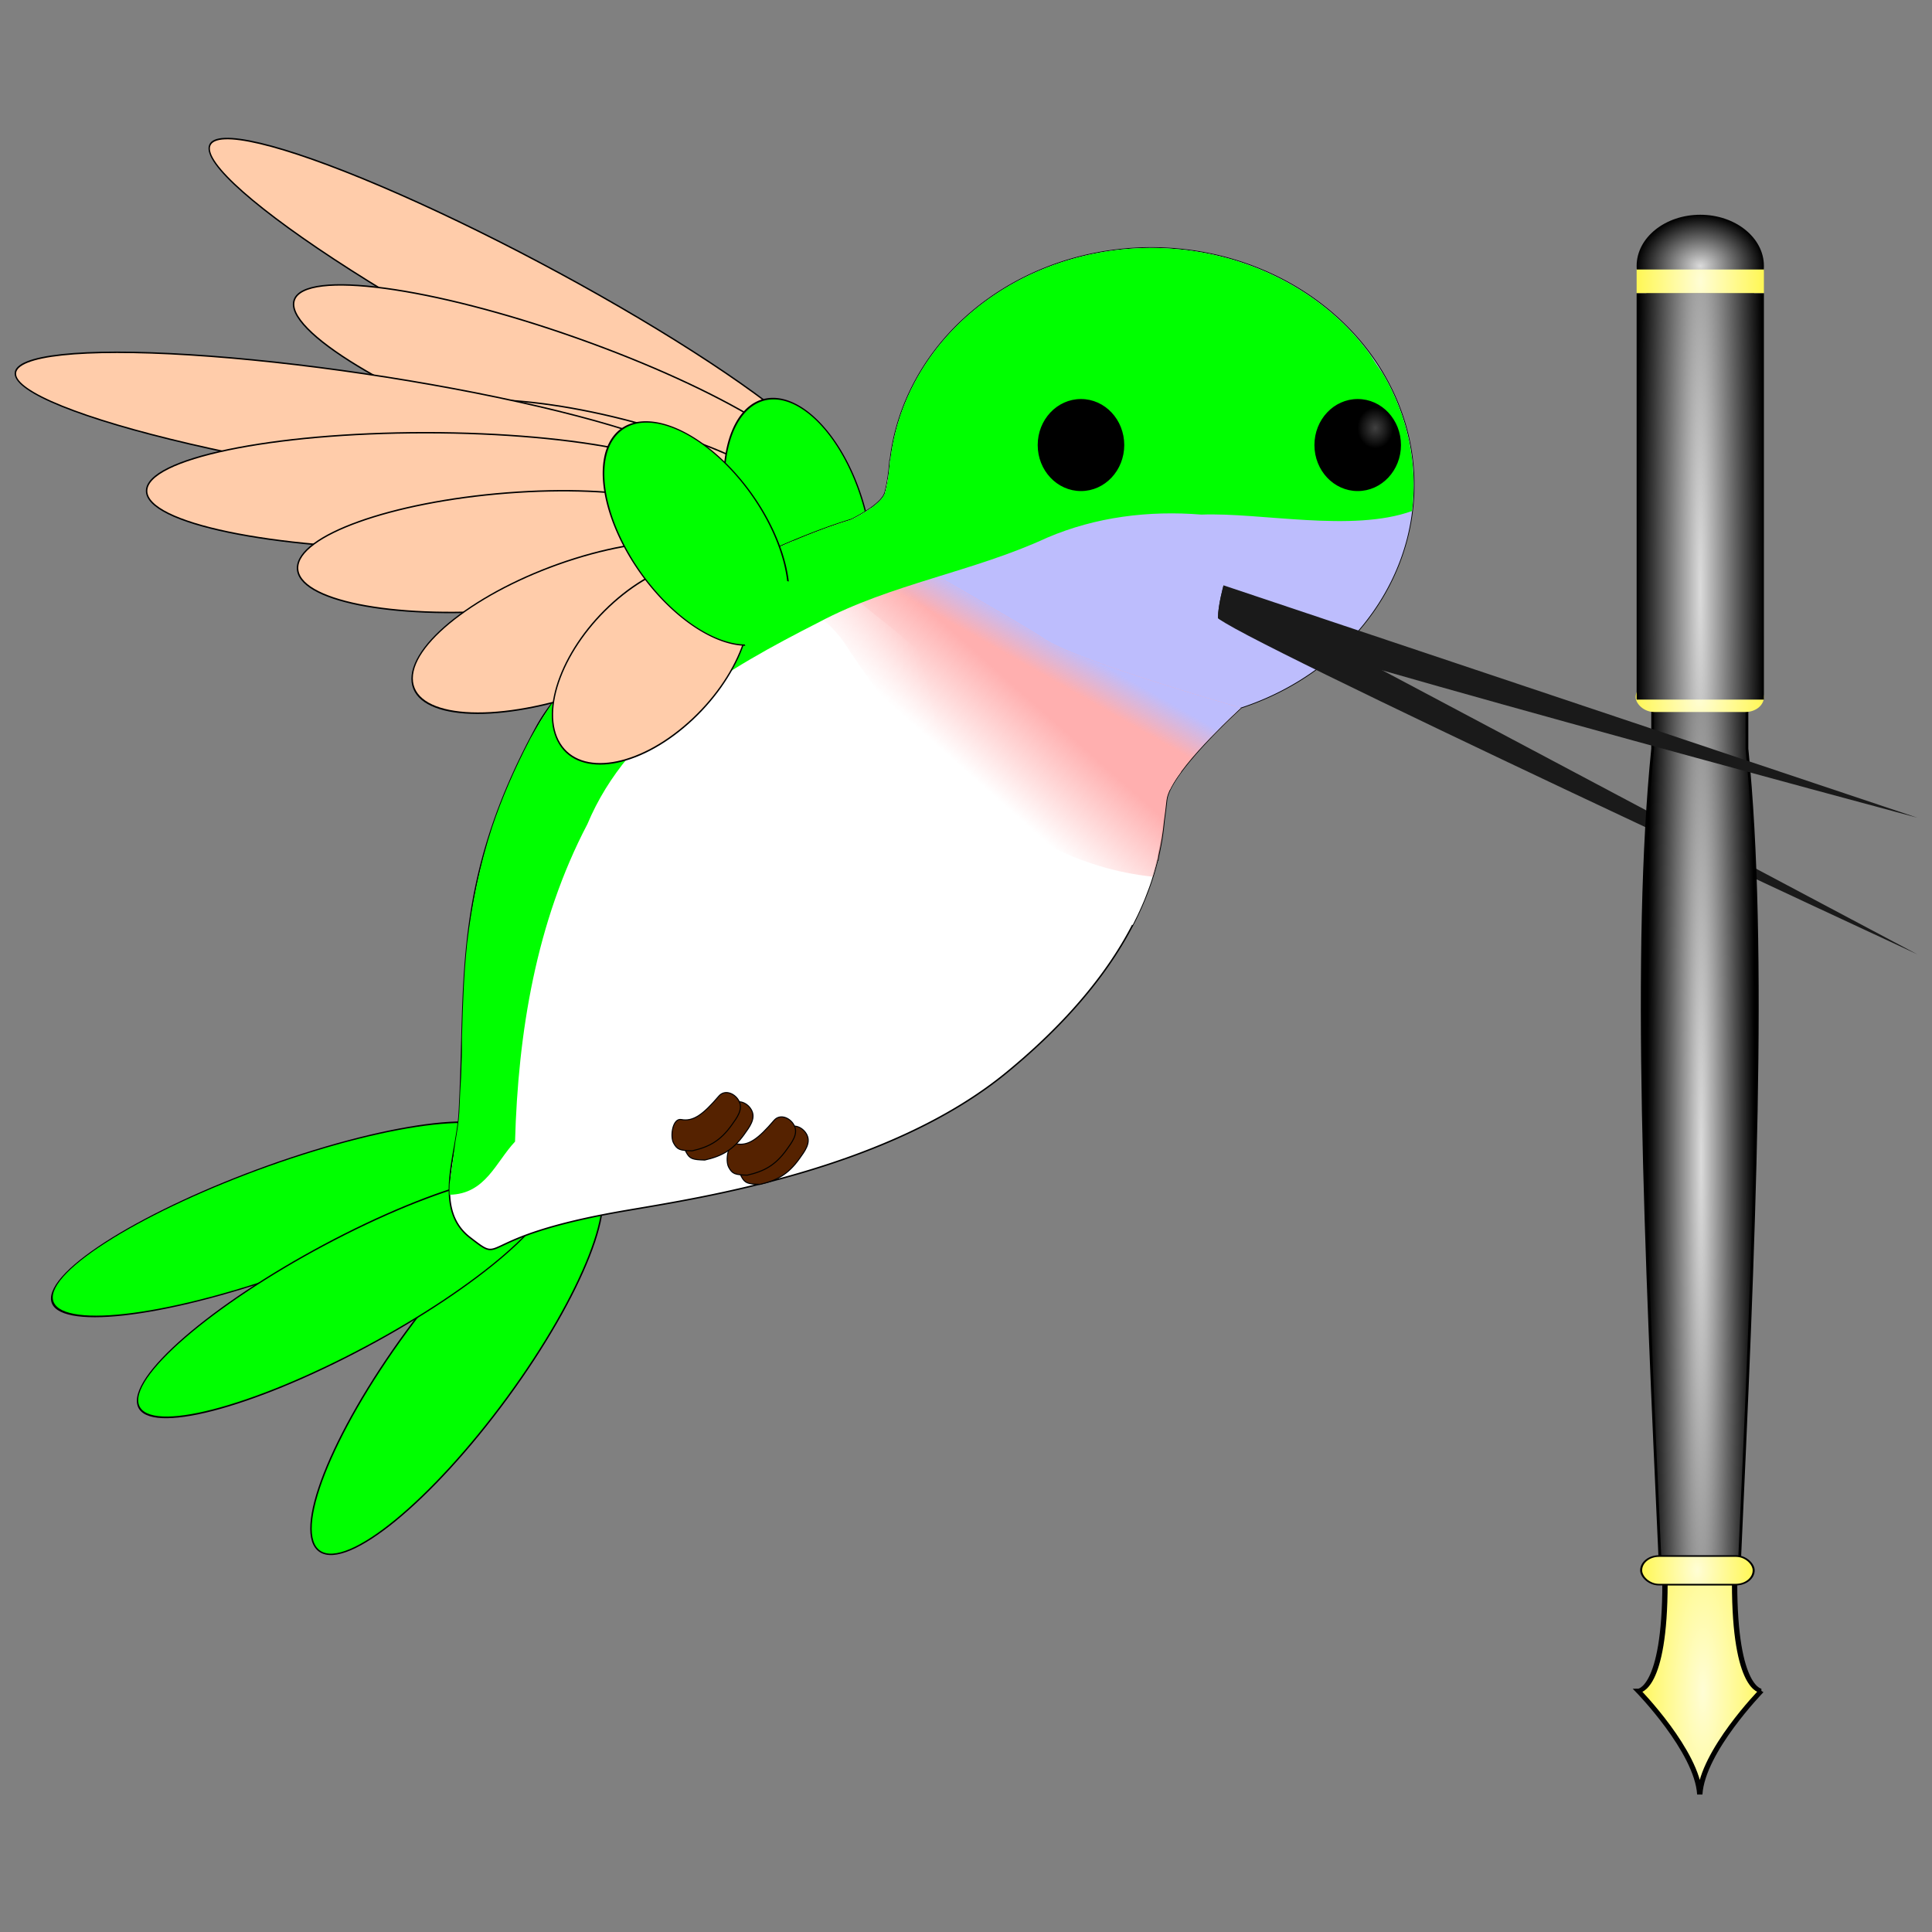 <?xml version="1.0" encoding="UTF-8" standalone="no"?>
<!-- Created with Inkscape (http://www.inkscape.org/) -->

<svg
   xmlns:dc="http://purl.org/dc/elements/1.1/"
   xmlns:cc="http://creativecommons.org/ns#"
   xmlns:rdf="http://www.w3.org/1999/02/22-rdf-syntax-ns#"
   xmlns:svg="http://www.w3.org/2000/svg"
   xmlns="http://www.w3.org/2000/svg"
   xmlns:xlink="http://www.w3.org/1999/xlink"
   xmlns:sodipodi="http://sodipodi.sourceforge.net/DTD/sodipodi-0.dtd"
   xmlns:inkscape="http://www.inkscape.org/namespaces/inkscape"
   width="133mm"
   height="133mm"
   viewBox="0 0 133 133"
   version="1.1"
   id="svg1189"
   inkscape:version="0.92.3 (d244b95, 2018-08-02)"
   sodipodi:docname="logo.svg">
  <rect x="0" y="0" width="133" height="133" fill="#808080" stroke="none"/>
  <defs
     id="defs1183">
    <linearGradient
       inkscape:collect="always"
       id="pen-black">
      <stop
         style="stop-color:#dbdbdb;stop-opacity:1"
         offset="0"
         id="stop6256" />
      <stop
         style="stop-color:#000000;stop-opacity:1"
         offset="1"
         id="stop6258" />
    </linearGradient>
    <linearGradient
       inkscape:collect="always"
       id="pen-yellow">
      <stop
         style="stop-color:#fffdd5;stop-opacity:1;"
         offset="0"
         id="stop6225" />
      <stop
         style="stop-color:#fff754;stop-opacity:1"
         offset="1"
         id="stop6227" />
    </linearGradient>
    <linearGradient
       inkscape:collect="always"
       id="neck-body-white">
      <stop
         style="stop-color:#ffffff;stop-opacity:1;"
         offset="0"
         id="stop2465" />
      <stop
         style="stop-color:#ffffff;stop-opacity:0;"
         offset="1"
         id="stop2467" />
    </linearGradient>
    <linearGradient
       inkscape:collect="always"
       id="neck-head">
      <stop
         style="stop-color:#bdbdfd;stop-opacity:1;"
         offset="0"
         id="stop2436" />
      <stop
         style="stop-color:#bdbdfd;stop-opacity:0;"
         offset="1"
         id="stop2438" />
    </linearGradient>
    <linearGradient
       inkscape:collect="always"
       id="neck-body-red">
      <stop
         style="stop-color:#ffafaf;stop-opacity:1;"
         offset="0"
         id="stop2420" />
      <stop
         style="stop-color:#ffafaf;stop-opacity:0;"
         offset="1"
         id="stop2422" />
    </linearGradient>
    <linearGradient
       inkscape:collect="always"
       id="linearGradient1966">
      <stop
         style="stop-color:#414141;stop-opacity:1;"
         offset="0"
         id="stop1962" />
      <stop
         style="stop-color:#414141;stop-opacity:0;"
         offset="1"
         id="stop1964" />
    </linearGradient>
    <linearGradient
       inkscape:collect="always"
       xlink:href="#neck-body-red"
       id="linearGradient2426"
       x1="267.05"
       y1="161.715"
       x2="250.453"
       y2="180.402"
       gradientUnits="userSpaceOnUse"
       gradientTransform="translate(1.1338583e-6)" />
    <linearGradient
       inkscape:collect="always"
       xlink:href="#neck-head"
       id="linearGradient2442"
       x1="294.258"
       y1="160.375"
       x2="289.331"
       y2="169.077"
       gradientUnits="userSpaceOnUse"
       gradientTransform="translate(1.1338583e-6)" />
    <linearGradient
       inkscape:collect="always"
       xlink:href="#neck-body-white"
       id="linearGradient2471"
       x1="81.558"
       y1="112.485"
       x2="92.985"
       y2="108.941"
       gradientUnits="userSpaceOnUse"
       gradientTransform="matrix(3.78,0,0,3.78,-106.617,-263.59)" />
    <linearGradient
       inkscape:collect="always"
       xlink:href="#neck-body-white"
       id="linearGradient2482"
       gradientUnits="userSpaceOnUse"
       gradientTransform="matrix(3.78,0,0,3.78,-106.617,-263.59)"
       x1="100.882"
       y1="125.336"
       x2="101.584"
       y2="122.123" />
    <radialGradient
       inkscape:collect="always"
       xlink:href="#pen-yellow"
       id="radialGradient6231"
       cx="153.091"
       cy="173.911"
       fx="153.091"
       fy="173.911"
       r="2.856"
       gradientTransform="matrix(1.363,-0.024,0.049,2.773,-63.931,-282.985)"
       gradientUnits="userSpaceOnUse" />
    <radialGradient
       inkscape:collect="always"
       xlink:href="#pen-yellow"
       id="radialGradient6239"
       cx="472.441"
       cy="421.191"
       fx="472.441"
       fy="421.191"
       r="12.64"
       gradientTransform="matrix(0.365,0.002,-0.007,1.706,-15.859,-513.559)"
       gradientUnits="userSpaceOnUse" />
    <radialGradient
       inkscape:collect="always"
       xlink:href="#pen-black"
       id="radialGradient6262"
       cx="471.752"
       cy="340.152"
       fx="471.752"
       fy="340.152"
       r="10.131"
       gradientTransform="matrix(0.365,0,0,11.612,-18.679,-3789.328)"
       gradientUnits="userSpaceOnUse" />
    <radialGradient
       inkscape:collect="always"
       xlink:href="#pen-yellow"
       id="radialGradient6274"
       cx="152.89"
       cy="121.042"
       fx="152.89"
       fy="121.042"
       r="4.46"
       gradientTransform="matrix(1,0,0,2.303,0,-157.767)"
       gradientUnits="userSpaceOnUse" />
    <radialGradient
       inkscape:collect="always"
       xlink:href="#pen-black"
       id="radialGradient6286"
       cx="152.924"
       cy="111.832"
       fx="152.924"
       fy="111.832"
       r="4.377"
       gradientTransform="matrix(1,0,0,22.952,-1.13897e-6,-2454.982)"
       gradientUnits="userSpaceOnUse" />
    <radialGradient
       inkscape:collect="always"
       xlink:href="#pen-yellow"
       id="radialGradient6296"
       cx="152.924"
       cy="101.403"
       fx="152.924"
       fy="101.403"
       r="4.377"
       gradientTransform="matrix(1,0,0,2.841,0,-202.55)"
       gradientUnits="userSpaceOnUse" />
    <radialGradient
       inkscape:collect="always"
       xlink:href="#pen-black"
       id="radialGradient6306"
       cx="152.924"
       cy="100.095"
       fx="152.924"
       fy="100.095"
       r="4.377"
       gradientUnits="userSpaceOnUse"
       gradientTransform="translate(0,-15.875)" />
    <radialGradient
       inkscape:collect="always"
       xlink:href="#linearGradient1966"
       id="radialGradient6384"
       gradientUnits="userSpaceOnUse"
       gradientTransform="matrix(2.634,0,0,3.01,-163.011,-195.886)"
       cx="101.629"
       cy="97.149"
       fx="101.629"
       fy="97.149"
       r="0.468" />
  </defs>
  <sodipodi:namedview
     id="base"
     pagecolor="#ffffff"
     bordercolor="#666666"
     borderopacity="1.0"
     inkscape:pageopacity="0.0"
     inkscape:pageshadow="2"
     inkscape:zoom="0.49497475"
     inkscape:cx="468.12006"
     inkscape:cy="267.34068"
     inkscape:document-units="mm"
     inkscape:current-layer="g1657"
     showgrid="false"
     inkscape:window-width="1280"
     inkscape:window-height="745"
     inkscape:window-x="0"
     inkscape:window-y="27"
     inkscape:window-maximized="1"
     fit-margin-top="1"
     fit-margin-left="1"
     fit-margin-right="1"
     fit-margin-bottom="1"
     showguides="false"
     inkscape:snap-global="false" />
  <g
     inkscape:label="Layer 1"
     inkscape:groupmode="layer"
     id="layer1"
     transform="translate(-35.568,-57.055)">
    <g
       id="g1657"
       transform="translate(4.987,-1.121)">
      <g
         id="g6378"
         transform="translate(-0.005,-8.498)">
        <g
           id="g2499">
          <ellipse
             transform="matrix(0.956,-0.293,-0.454,0.891,0,0)"
             ry="5.302"
             rx="16.152"
             cy="220.616"
             cx="156.847"
             id="path1919"
             style="opacity:1;fill:#00ff00;fill-opacity:1;stroke:#000000;stroke-width:0.118;stroke-miterlimit:4;stroke-dasharray:none;stroke-opacity:1" />
          <ellipse
             transform="matrix(0.591,-0.807,0.837,0.546,0,0)"
             ry="4.154"
             rx="15.929"
             cy="145.257"
             cx="-100.758"
             id="path1923"
             style="opacity:1;fill:#00ff00;fill-opacity:1;stroke:#000000;stroke-width:0.1;stroke-miterlimit:4;stroke-dasharray:none;stroke-opacity:1" />
          <ellipse
             transform="matrix(0.893,-0.45,0,1,0,0)"
             ry="4.252"
             rx="15.974"
             cy="183.267"
             cx="60.828"
             id="path1921"
             style="opacity:1;fill:#00ff00;fill-opacity:1;stroke:#000000;stroke-width:0.106;stroke-miterlimit:4;stroke-dasharray:none;stroke-opacity:1" />
        </g>
        <use
           height="100%"
           width="100%"
           transform="rotate(19.468,84.091,123.531)"
           id="use2487"
           xlink:href="#g1844"
           y="0"
           x="0" />
        <path
           inkscape:connector-curvature="0"
           id="path2494"
           transform="matrix(0.265,0,0,0.265,28.209,69.742)"
           d="m 309.854,52.85 a 68.185,61.568 0 0 0 -58.186,26.924 68.185,61.568 0 0 0 -11.406,28.16 l -0.098,0.096 c 0,0 -0.254,4.67 -1.264,8.332 -0.74,2.682 -5.924,5.619 -8.66,7.008 -22.932,6.903 -68.644,29.576 -81.906,53.926 -22.06,40.502 -18.16,66.206 -20.064,100.223 -0.606,10.815 -6.882,24.917 2.781,32.375 9.664,7.458 0.001,-10e-5 40.158,-6.914 19.461,-3.351 68.472,-10.606 99.316,-35.977 22.266,-18.315 34.658,-36.992 39.135,-55.211 l 0.078,0.031 c 0,0 0.164,-0.987 0.203,-1.207 0.684,-3.011 1.148,-6.009 1.41,-8.99 0.242,-1.755 0.475,-3.577 0.66,-5.334 0.758,-7.197 19.318,-23.992 19.318,-23.992 l -0.057,-0.029 A 68.185,61.568 0 0 0 374.48,128.277 68.185,61.568 0 0 0 335.375,57.988 68.185,61.568 0 0 0 309.854,52.85 Z"
           style="opacity:1;fill:#ffffff;fill-opacity:1;stroke:#000000;stroke-width:0.378;stroke-miterlimit:4;stroke-dasharray:none;stroke-opacity:1" />
        <path
           inkscape:connector-curvature="0"
           id="path2480"
           transform="matrix(0.265,0,0,0.265,28.209,69.742)"
           d="m 260.158,168.324 -23.859,21.297 c 20.794,13.441 44.332,27.247 66.914,39.098 0.004,-0.009 0.009,-0.017 0.014,-0.025 0.451,-0.871 0.876,-1.743 1.289,-2.613 0.174,-0.367 0.344,-0.735 0.512,-1.102 0.407,-0.892 0.802,-1.783 1.17,-2.674 0.114,-0.275 0.216,-0.55 0.326,-0.824 0.314,-0.787 0.616,-1.573 0.9,-2.359 0.085,-0.234 0.172,-0.468 0.254,-0.701 0.344,-0.981 0.664,-1.96 0.961,-2.939 0.064,-0.211 0.125,-0.422 0.188,-0.633 0.3,-1.02 0.584,-2.039 0.834,-3.057 0,0 3.184,-18.139 -18.588,-25.064 -12.27,-3.903 -21.713,-10.667 -30.914,-18.402 z"
           style="fill:url(#linearGradient2482);fill-opacity:1;stroke:none;stroke-width:1px;stroke-linecap:butt;stroke-linejoin:miter;stroke-opacity:1" />
        <path
           sodipodi:nodetypes="ccccsccccccsccccc"
           inkscape:connector-curvature="0"
           transform="matrix(0.265,0,0,0.265,28.209,69.742)"
           id="path921"
           d="m 235.354,120.322 c -1.739,1.254 -3.736,2.348 -5.113,3.047 -7.78,2.342 -18.192,6.531 -29.059,11.953 -0.006,0.003 -0.012,0.005 -0.018,0.008 6.535,9.454 19.184,7.96 27.487,20.603 15.241,23.208 41.306,56.231 79.763,60.235 0.186,-0.591 0.362,-1.181 0.535,-1.771 0.249,-0.869 0.498,-1.738 0.711,-2.605 l 0.078,0.031 c 0,0 0.164,-0.987 0.203,-1.207 0.684,-3.011 1.148,-6.009 1.41,-8.99 0.242,-1.755 0.475,-3.577 0.66,-5.334 0.203,-1.932 1.709,-4.562 3.775,-7.367 -5.101,-3.509 -18.98,-13.07 -45.002,-31.197 -5.417,-4.042 -10.886,-14.544 -15.752,-24.455 -0.032,-0.018 -0.128,-0.073 -0.158,-0.09 -11.05,-6.17 -17.219,-10.947 -19.521,-12.859 z"
           style="opacity:1;fill:url(#linearGradient2426);fill-opacity:1;stroke:none;stroke-width:0.378;stroke-miterlimit:4;stroke-dasharray:none;stroke-opacity:1" />
        <path
           sodipodi:nodetypes="ccccccc"
           inkscape:connector-curvature="0"
           id="path912"
           transform="matrix(0.265,0,0,0.265,28.209,69.742)"
           d="m 239.625,112.812 c -0.184,1.177 -0.406,2.395 -0.725,3.549 6.021,3.386 17.055,37.284 27.885,45.365 26.997,18.807 41.487,28.782 46.059,31.926 3.714,-7.966 18.344,-21.223 18.449,-21.318 l -0.019,-0.064 z"
           style="fill:#ffafaf;fill-opacity:1;stroke:none;stroke-width:1px;stroke-linecap:butt;stroke-linejoin:miter;stroke-opacity:1" />
        <path
           sodipodi:nodetypes="csccccccc"
           inkscape:connector-curvature="0"
           id="path2431"
           transform="matrix(0.265,0,0,0.265,28.209,69.742)"
           d="m 251.033,137.271 c -7.313,1.621 -14.745,3.373 -12.263,7.556 2.806,4.73 25.141,14.755 28.015,16.9 26.997,18.807 41.487,28.782 46.059,31.926 3.714,-7.966 18.344,-21.223 18.449,-21.318 l -0.019,-0.064 c 0,0 -42.345,-11.972 -51.273,-18.043 -3.395,-2.309 -24.136,-14.253 -28.967,-16.955 z"
           style="fill:url(#linearGradient2442);fill-opacity:1;stroke:none;stroke-width:1px;stroke-linecap:butt;stroke-linejoin:miter;stroke-opacity:1" />
        <path
           inkscape:connector-curvature="0"
           id="path902"
           transform="matrix(0.265,0,0,0.265,28.209,69.742)"
           d="m 309.854,52.85 a 68.185,61.568 0 0 0 -6.748,0.143 c -0.057,0.004 -0.113,0.01 -0.17,0.014 a 68.185,61.568 0 0 0 -6.576,0.738 c -0.062,0.01 -0.124,0.021 -0.186,0.031 a 68.185,61.568 0 0 0 -6.387,1.311 c -0.099,0.025 -0.198,0.049 -0.297,0.074 a 68.185,61.568 0 0 0 -6.193,1.875 c -0.073,0.026 -0.146,0.05 -0.219,0.076 a 68.185,61.568 0 0 0 -6.123,2.492 c -5.4e-4,2.49e-4 -0.001,-2.5e-4 -0.002,0 a 68.185,61.568 0 0 0 -5.803,3.023 c -0.077,0.045 -0.153,0.093 -0.23,0.139 a 68.185,61.568 0 0 0 -5.295,3.439 c -0.069,0.05 -0.138,0.1 -0.207,0.15 a 68.185,61.568 0 0 0 -4.891,3.898 c -0.068,0.059 -0.136,0.118 -0.203,0.178 a 68.185,61.568 0 0 0 -4.494,4.383 c -0.026,0.028 -0.054,0.056 -0.08,0.084 a 68.185,61.568 0 0 0 -4.061,4.848 68.185,61.568 0 0 0 -0.021,0.025 c -3.1e-4,4.11e-4 3.1e-4,0.002 0,0.002 a 68.185,61.568 0 0 0 -3.49,5.18 c -0.038,0.063 -0.074,0.126 -0.111,0.189 a 68.185,61.568 0 0 0 -2.822,5.322 c -0.037,0.08 -0.074,0.16 -0.111,0.24 a 68.185,61.568 0 0 0 -2.205,5.508 c -0.031,0.092 -0.065,0.183 -0.096,0.275 a 68.185,61.568 0 0 0 -1.629,5.85 68.185,61.568 0 0 0 -0.941,5.596 l -0.098,0.096 c 0,0 -0.046,0.618 -0.119,1.434 -0.076,0.841 -0.207,1.941 -0.4,3.207 -0.008,0.05 -0.012,0.093 -0.019,0.143 -1e-4,6.6e-4 1e-4,0.001 0,0.002 -0.184,1.176 -0.406,2.394 -0.725,3.547 -0.74,2.682 -5.924,5.619 -8.66,7.008 0,0 6.257,5.785 20.635,13.812 4.649,2.596 25.707,14.721 29.125,17.045 8.929,6.071 51.273,18.043 51.273,18.043 a 68.185,61.568 0 0 0 6.242,-2.367 c 0.035,-0.015 0.07,-0.03 0.105,-0.045 a 68.185,61.568 0 0 0 5.809,-2.85 c 0.083,-0.045 0.165,-0.091 0.248,-0.137 a 68.185,61.568 0 0 0 5.389,-3.312 c 0.072,-0.049 0.143,-0.098 0.215,-0.146 a 68.185,61.568 0 0 0 5.047,-3.816 c 0.042,-0.035 0.085,-0.07 0.127,-0.105 a 68.185,61.568 0 0 0 4.688,-4.336 c 0.022,-0.022 0.043,-0.046 0.064,-0.068 a 68.185,61.568 0 0 0 4.125,-4.668 c 0.061,-0.076 0.119,-0.154 0.18,-0.23 a 68.185,61.568 0 0 0 3.508,-4.902 c 0.057,-0.088 0.114,-0.177 0.17,-0.266 a 68.185,61.568 0 0 0 2.988,-5.273 c 0.022,-0.043 0.045,-0.086 0.066,-0.129 a 68.185,61.568 0 0 0 2.461,-5.67 c 7.1e-4,-0.002 0.001,-0.004 0.002,-0.006 a 68.185,61.568 0 0 0 0,-0.004 68.185,61.568 0 0 0 1.773,-5.66 68.185,61.568 0 0 0 1.178,-5.93 c 0.016,-0.112 0.027,-0.224 0.043,-0.336 a 68.185,61.568 0 0 0 0.494,-5.746 c 0.004,-0.12 0.008,-0.24 0.012,-0.359 a 68.185,61.568 0 0 0 -0.148,-5.932 c -0.002,-0.023 -0.004,-0.046 -0.006,-0.068 a 68.185,61.568 0 0 0 -0.83,-6.082 c -1.2e-4,-6.3e-4 1.2e-4,-0.001 0,-0.002 a 68.185,61.568 0 0 0 0,-0.002 68.185,61.568 0 0 0 -1.457,-5.809 c -0.04,-0.131 -0.08,-0.262 -0.121,-0.393 A 68.185,61.568 0 0 0 371.635,92.188 c -0.045,-0.106 -0.087,-0.213 -0.133,-0.318 a 68.185,61.568 0 0 0 -2.693,-5.404 c -0.049,-0.086 -0.101,-0.17 -0.15,-0.256 A 68.185,61.568 0 0 0 365.5,81.258 c -0.098,-0.138 -0.196,-0.276 -0.295,-0.414 a 68.185,61.568 0 0 0 -3.773,-4.748 c -0.024,-0.027 -0.046,-0.055 -0.07,-0.082 a 68.185,61.568 0 0 0 -4.447,-4.555 c -0.033,-0.031 -0.068,-0.061 -0.102,-0.092 a 68.185,61.568 0 0 0 -4.844,-4.059 c -0.059,-0.045 -0.117,-0.09 -0.176,-0.135 a 68.185,61.568 0 0 0 -5.266,-3.6 c -0.043,-0.027 -0.084,-0.056 -0.127,-0.082 a 68.185,61.568 0 0 0 -5.732,-3.16 c -0.046,-0.022 -0.093,-0.044 -0.139,-0.066 a 68.185,61.568 0 0 0 -5.154,-2.277 68.185,61.568 0 0 0 -6.307,-2.158 c -0.078,-0.023 -0.157,-0.042 -0.234,-0.064 a 68.185,61.568 0 0 0 -6.258,-1.518 c -0.158,-0.031 -0.317,-0.054 -0.475,-0.084 a 68.185,61.568 0 0 0 -6.215,-0.918 c -0.206,-0.022 -0.413,-0.037 -0.619,-0.057 a 68.185,61.568 0 0 0 -5.414,-0.34 z"
           style="fill:#bdbdfd;fill-opacity:1;stroke:none;stroke-width:1px;stroke-linecap:butt;stroke-linejoin:miter;stroke-opacity:1" />
        <path
           style="opacity:1;fill:#552200;fill-opacity:1;stroke:#000000;stroke-width:0.071;stroke-miterlimit:4;stroke-dasharray:none;stroke-opacity:1"
           d="m 86.151,144.832 c 0.243,0.555 -0.167,1.096 -0.533,1.607 -0.787,1.1 -1.57,1.507 -2.718,1.768 -0.856,-0.024 -1.035,-0.084 -1.282,-0.548 -0.247,-0.465 -0.054,-1.718 0.533,-1.607 0.828,0.157 1.505,-0.346 2.59,-1.615 0.425,-0.497 1.167,-0.159 1.409,0.396 z"
           id="rect2023"
           inkscape:connector-curvature="0"
           sodipodi:nodetypes="csczsssc" />
        <use
           x="0"
           y="0"
           xlink:href="#rect2023"
           id="use2032"
           transform="translate(-0.869,-0.635)"
           width="100%"
           height="100%" />
        <g
           transform="translate(-0.869,-0.635)"
           id="use2038">
          <path
             style="opacity:1;fill:#552200;fill-opacity:1;stroke:#000000;stroke-width:0.071;stroke-miterlimit:4;stroke-dasharray:none;stroke-opacity:1"
             d="m 83.221,143.792 c 0.243,0.555 -0.167,1.096 -0.533,1.607 -0.787,1.1 -1.57,1.507 -2.718,1.768 -0.856,-0.024 -1.035,-0.084 -1.282,-0.548 -0.247,-0.465 -0.054,-1.718 0.533,-1.607 0.828,0.157 1.505,-0.346 2.59,-1.615 0.425,-0.497 1.167,-0.159 1.409,0.396 z"
             id="path2124"
             inkscape:connector-curvature="0"
             sodipodi:nodetypes="csczsssc" />
          <use
             x="0"
             y="0"
             xlink:href="#rect2023"
             id="use2126"
             transform="translate(-3.798,-1.674)"
             width="100%"
             height="100%" />
        </g>
        <path
           sodipodi:nodetypes="cscccc"
           inkscape:connector-curvature="0"
           id="path2447"
           transform="matrix(0.265,0,0,0.265,28.209,69.742)"
           d="m 260.157,168.325 c -7.125,-5.99 -14.106,-12.562 -22.142,-18.841 -8.693,-6.791 -16.866,-14.343 -23.145,-20.475 -10.864,4.56 -23.349,10.865 -34.762,18.238 10.787,11.049 31.565,26.457 56.19,42.374 z"
           style="fill:url(#linearGradient2471);fill-opacity:1;stroke:none;stroke-width:1px;stroke-linecap:butt;stroke-linejoin:miter;stroke-opacity:1" />
        <path
           sodipodi:nodetypes="ccsc"
           inkscape:connector-curvature="0"
           id="path2169"
           d="m 114.81,107.01 47.779,25.366 c 0,0 -48.157,-22.342 -48.157,-23.192 0,-0.85 0.378,-2.173 0.378,-2.173 z"
           style="fill:#1a1a1a;stroke:none;stroke-width:0.265px;stroke-linecap:butt;stroke-linejoin:miter;stroke-opacity:1" />
        <path
           sodipodi:nodetypes="ccccccccccccccsccccccccccccccccccccccccccc"
           inkscape:connector-curvature="0"
           id="path884"
           transform="matrix(0.265,0,0,0.265,28.209,69.742)"
           d="m 309.854,52.85 c -23.206,-0.554 -45.131,9.591 -58.186,26.924 -6.314,8.395 -10.232,18.068 -11.406,28.16 l -0.098,0.096 c 0,0 -0.254,4.67 -1.264,8.332 -0.74,2.682 -5.924,5.619 -8.66,7.008 -18.166,5.468 -50.613,20.835 -69.914,39.09 -2.748,2.78 -5.391,5.652 -7.893,8.631 -0.097,0.126 -0.188,0.251 -0.283,0.377 -1.923,2.843 -3.704,5.759 -5.359,8.736 -4.309,8.237 -7.54,15.864 -9.973,23.086 -3.173,9.792 -5.276,19.95 -6.5,30.217 -0.856,8.1 -1.118,16.086 -1.34,24.273 0.046,4.756 -0.123,9.496 -0.449,14.221 -0.075,1.82 -0.155,3.652 -0.26,5.518 -0.135,2.409 -0.563,4.99 -1.021,7.615 -0.443,3.636 -0.942,7.267 -1.488,10.893 -0.044,0.936 -0.052,1.859 -0.008,2.764 9.359,-0.176 11.969,-8.452 17.014,-13.805 0.782,-28.37 5.486,-57.084 18.789,-82.469 10.794,-25.817 36.442,-40.388 60.197,-52.484 18.751,-9.961 40.044,-13.056 59.242,-21.934 12.658,-5.41 26.441,-7.095 40.076,-5.996 15.35,-0.602 39.151,4.686 54.703,-0.926 1.504,-12.251 -1.099,-24.627 -7.473,-35.527 -1.293,-1.819 -2.464,-3.519 -3.258,-4.908 -0.365,-0.511 -0.741,-1.013 -1.121,-1.512 -0.484,-0.635 -0.982,-1.261 -1.492,-1.879 -0.672,-0.812 -1.37,-1.6 -2.082,-2.375 -0.845,-0.918 -1.72,-1.814 -2.623,-2.686 -0.566,-0.546 -1.141,-1.081 -1.727,-1.605 -1.058,-0.947 -2.151,-1.862 -3.275,-2.744 -0.568,-0.445 -1.142,-0.882 -1.725,-1.309 -1.185,-0.869 -2.402,-1.701 -3.648,-2.496 -0.614,-0.391 -1.235,-0.773 -1.861,-1.145 -1.294,-0.77 -2.616,-1.499 -3.965,-2.188 -0.715,-0.365 -1.439,-0.712 -2.166,-1.053 -0.958,-0.45 -1.928,-0.879 -2.908,-1.287 -0.614,-0.255 -1.231,-0.502 -1.852,-0.74 -1.681,-0.646 -3.39,-1.231 -5.123,-1.754 -0.293,-0.089 -0.587,-0.177 -0.881,-0.262 -6.068,-1.738 -12.376,-2.7 -18.74,-2.857 z"
           style="fill:#00ff00;stroke:none;stroke-width:1px;stroke-linecap:butt;stroke-linejoin:miter;stroke-opacity:1" />
        <g
           transform="translate(20.58,-0.401)"
           id="use1978">
          <ellipse
             style="opacity:1;fill:#000000;fill-opacity:1;stroke:#000000;stroke-width:0.1;stroke-miterlimit:4;stroke-dasharray:none;stroke-opacity:1"
             id="ellipse2130"
             cx="103.471"
             cy="97.712"
             rx="2.929"
             ry="3.118" />
          <ellipse
             style="opacity:1;fill:url(#radialGradient6384);fill-opacity:1;stroke:none;stroke-width:0.263;stroke-miterlimit:4;stroke-dasharray:none;stroke-opacity:1"
             id="ellipse2132"
             cx="104.674"
             cy="96.553"
             rx="1.232"
             ry="1.408" />
        </g>
        <use
           height="100%"
           width="100%"
           transform="translate(-19.05)"
           id="use870"
           xlink:href="#use1978"
           y="0"
           x="0" />
        <g
           id="g1844"
           transform="matrix(1.421,0,0,1.404,-9.687,-38.779)">
          <ellipse
             transform="matrix(0.989,0.148,0,1,0,0)"
             style="opacity:1;fill:#ffccaa;fill-opacity:1;stroke:#000000;stroke-width:0.071;stroke-miterlimit:4;stroke-dasharray:none;stroke-opacity:1"
             id="ellipse1832"
             cx="46.487"
             cy="89.075"
             rx="17.078"
             ry="2.524" />
          <ellipse
             ry="2.855"
             rx="13.509"
             cy="99.18"
             cx="48.953"
             id="path1818"
             style="opacity:1;fill:#ffccaa;fill-opacity:1;stroke:#000000;stroke-width:0.071;stroke-miterlimit:4;stroke-dasharray:none;stroke-opacity:1" />
          <ellipse
             transform="matrix(0.997,-0.079,0,1,0,0)"
             ry="2.874"
             rx="10.166"
             cy="106.346"
             cx="53.051"
             id="path1820"
             style="opacity:1;fill:#ffccaa;fill-opacity:1;stroke:#000000;stroke-width:0.071;stroke-miterlimit:4;stroke-dasharray:none;stroke-opacity:1" />
          <ellipse
             transform="matrix(0.953,-0.303,0,1,0,0)"
             ry="3.374"
             rx="8.262"
             cy="123.739"
             cx="58.951"
             id="path1822"
             style="opacity:1;fill:#ffccaa;fill-opacity:1;stroke:#000000;stroke-width:0.073;stroke-miterlimit:4;stroke-dasharray:none;stroke-opacity:1" />
          <ellipse
             style="opacity:1;fill:#ffccaa;fill-opacity:1;stroke:#000000;stroke-width:0.071;stroke-miterlimit:4;stroke-dasharray:none;stroke-opacity:1"
             id="ellipse2489"
             cx="-4.901"
             cy="122.154"
             rx="5.947"
             ry="3.473"
             transform="matrix(0.743,-0.669,0.52,0.854,0,0)" />
          <path
             sodipodi:open="true"
             d="m 17.306,116.656 a 3.78,5.98 0 0 1 -3.594,-4.368 3.78,5.98 0 0 1 1.638,-6.685 3.78,5.98 0 0 1 4.516,0.607 3.78,5.98 0 0 1 0.902,7.026"
             sodipodi:end="0.44237115"
             sodipodi:start="1.5830136"
             sodipodi:ry="5.9800839"
             sodipodi:rx="3.7804081"
             sodipodi:cy="110.67647"
             sodipodi:cx="17.352144"
             sodipodi:type="arc"
             transform="matrix(1,0,0.404,0.915,0,0)"
             id="path1836"
             style="opacity:1;fill:#00ff00;fill-opacity:1;stroke:#000000;stroke-width:0.074;stroke-miterlimit:4;stroke-dasharray:none;stroke-opacity:1" />
        </g>
        <g
           transform="matrix(1.001,0,0,0.806,-5.443,17.104)"
           id="g6324">
          <g
             transform="translate(-0.527)"
             id="g6329">
            <path
               sodipodi:nodetypes="ccccccc"
               inkscape:connector-curvature="0"
               id="rect6241"
               d="m 150.175,125.45 c -1.394,17.196 -0.497,42.113 0.529,69.919 h 5.428 c 1.026,-27.807 1.913,-52.84 0.529,-69.919 v -3.675 h -6.486 z"
               style="opacity:1;fill:url(#radialGradient6262);fill-opacity:1;stroke:#000000;stroke-width:0.191;stroke-miterlimit:4;stroke-dasharray:none;stroke-opacity:1" />
            <path
               sodipodi:nodetypes="cccccc"
               inkscape:connector-curvature="0"
               id="path2505"
               d="m 157.654,205.919 c 0,0 -1.843,-3e-5 -1.843,-9.213 -1.596,0 -3.191,0 -4.787,0 0,9.213 -1.843,9.213 -1.843,9.213 0,0 4.053,5.159 4.236,8.844 0.182,-3.685 4.236,-8.844 4.236,-8.844 z"
               style="fill:url(#radialGradient6239);fill-opacity:1;stroke:#000000;stroke-width:0.365px;stroke-linecap:butt;stroke-linejoin:miter;stroke-opacity:1" />
            <rect
               ry="1.221"
               y="194.403"
               x="149.385"
               height="2.441"
               width="7.739"
               id="rect2510"
               style="opacity:1;fill:url(#radialGradient6231);fill-opacity:1;stroke:#000000;stroke-width:0.138;stroke-miterlimit:4;stroke-dasharray:none;stroke-opacity:1" />
          </g>
          <g
             id="g6314">
            <circle
               r="4.377"
               cy="84.22"
               cx="152.924"
               id="path6298"
               style="opacity:1;fill:url(#radialGradient6306);fill-opacity:1;stroke:none;stroke-width:0.096;stroke-miterlimit:4;stroke-dasharray:none;stroke-opacity:1" />
            <rect
               ry="1.27"
               y="119.773"
               x="148.48"
               height="2.539"
               width="8.82"
               id="rect6264"
               style="opacity:1;fill:url(#radialGradient6274);fill-opacity:1;stroke:none;stroke-width:0.1;stroke-miterlimit:4;stroke-dasharray:none;stroke-opacity:1" />
            <rect
               ry="7.1054274e-15"
               y="86.536"
               x="148.547"
               height="34.718"
               width="8.753"
               id="rect6276"
               style="opacity:1;fill:url(#radialGradient6286);fill-opacity:1;stroke:none;stroke-width:0.1;stroke-miterlimit:4;stroke-dasharray:none;stroke-opacity:1" />
            <rect
               ry="7.1054384e-15"
               y="84.52"
               x="148.547"
               height="2.015"
               width="8.753"
               id="rect6288"
               style="opacity:1;fill:url(#radialGradient6296);fill-opacity:1;stroke:none;stroke-width:0.1;stroke-miterlimit:4;stroke-dasharray:none;stroke-opacity:1" />
          </g>
        </g>
        <use
           transform="matrix(1,-0.196,0,1,0,22.46)"
           height="100%"
           width="100%"
           id="use2503"
           xlink:href="#path2169"
           y="0"
           x="0" />
      </g>
    </g>
  </g>
</svg>
